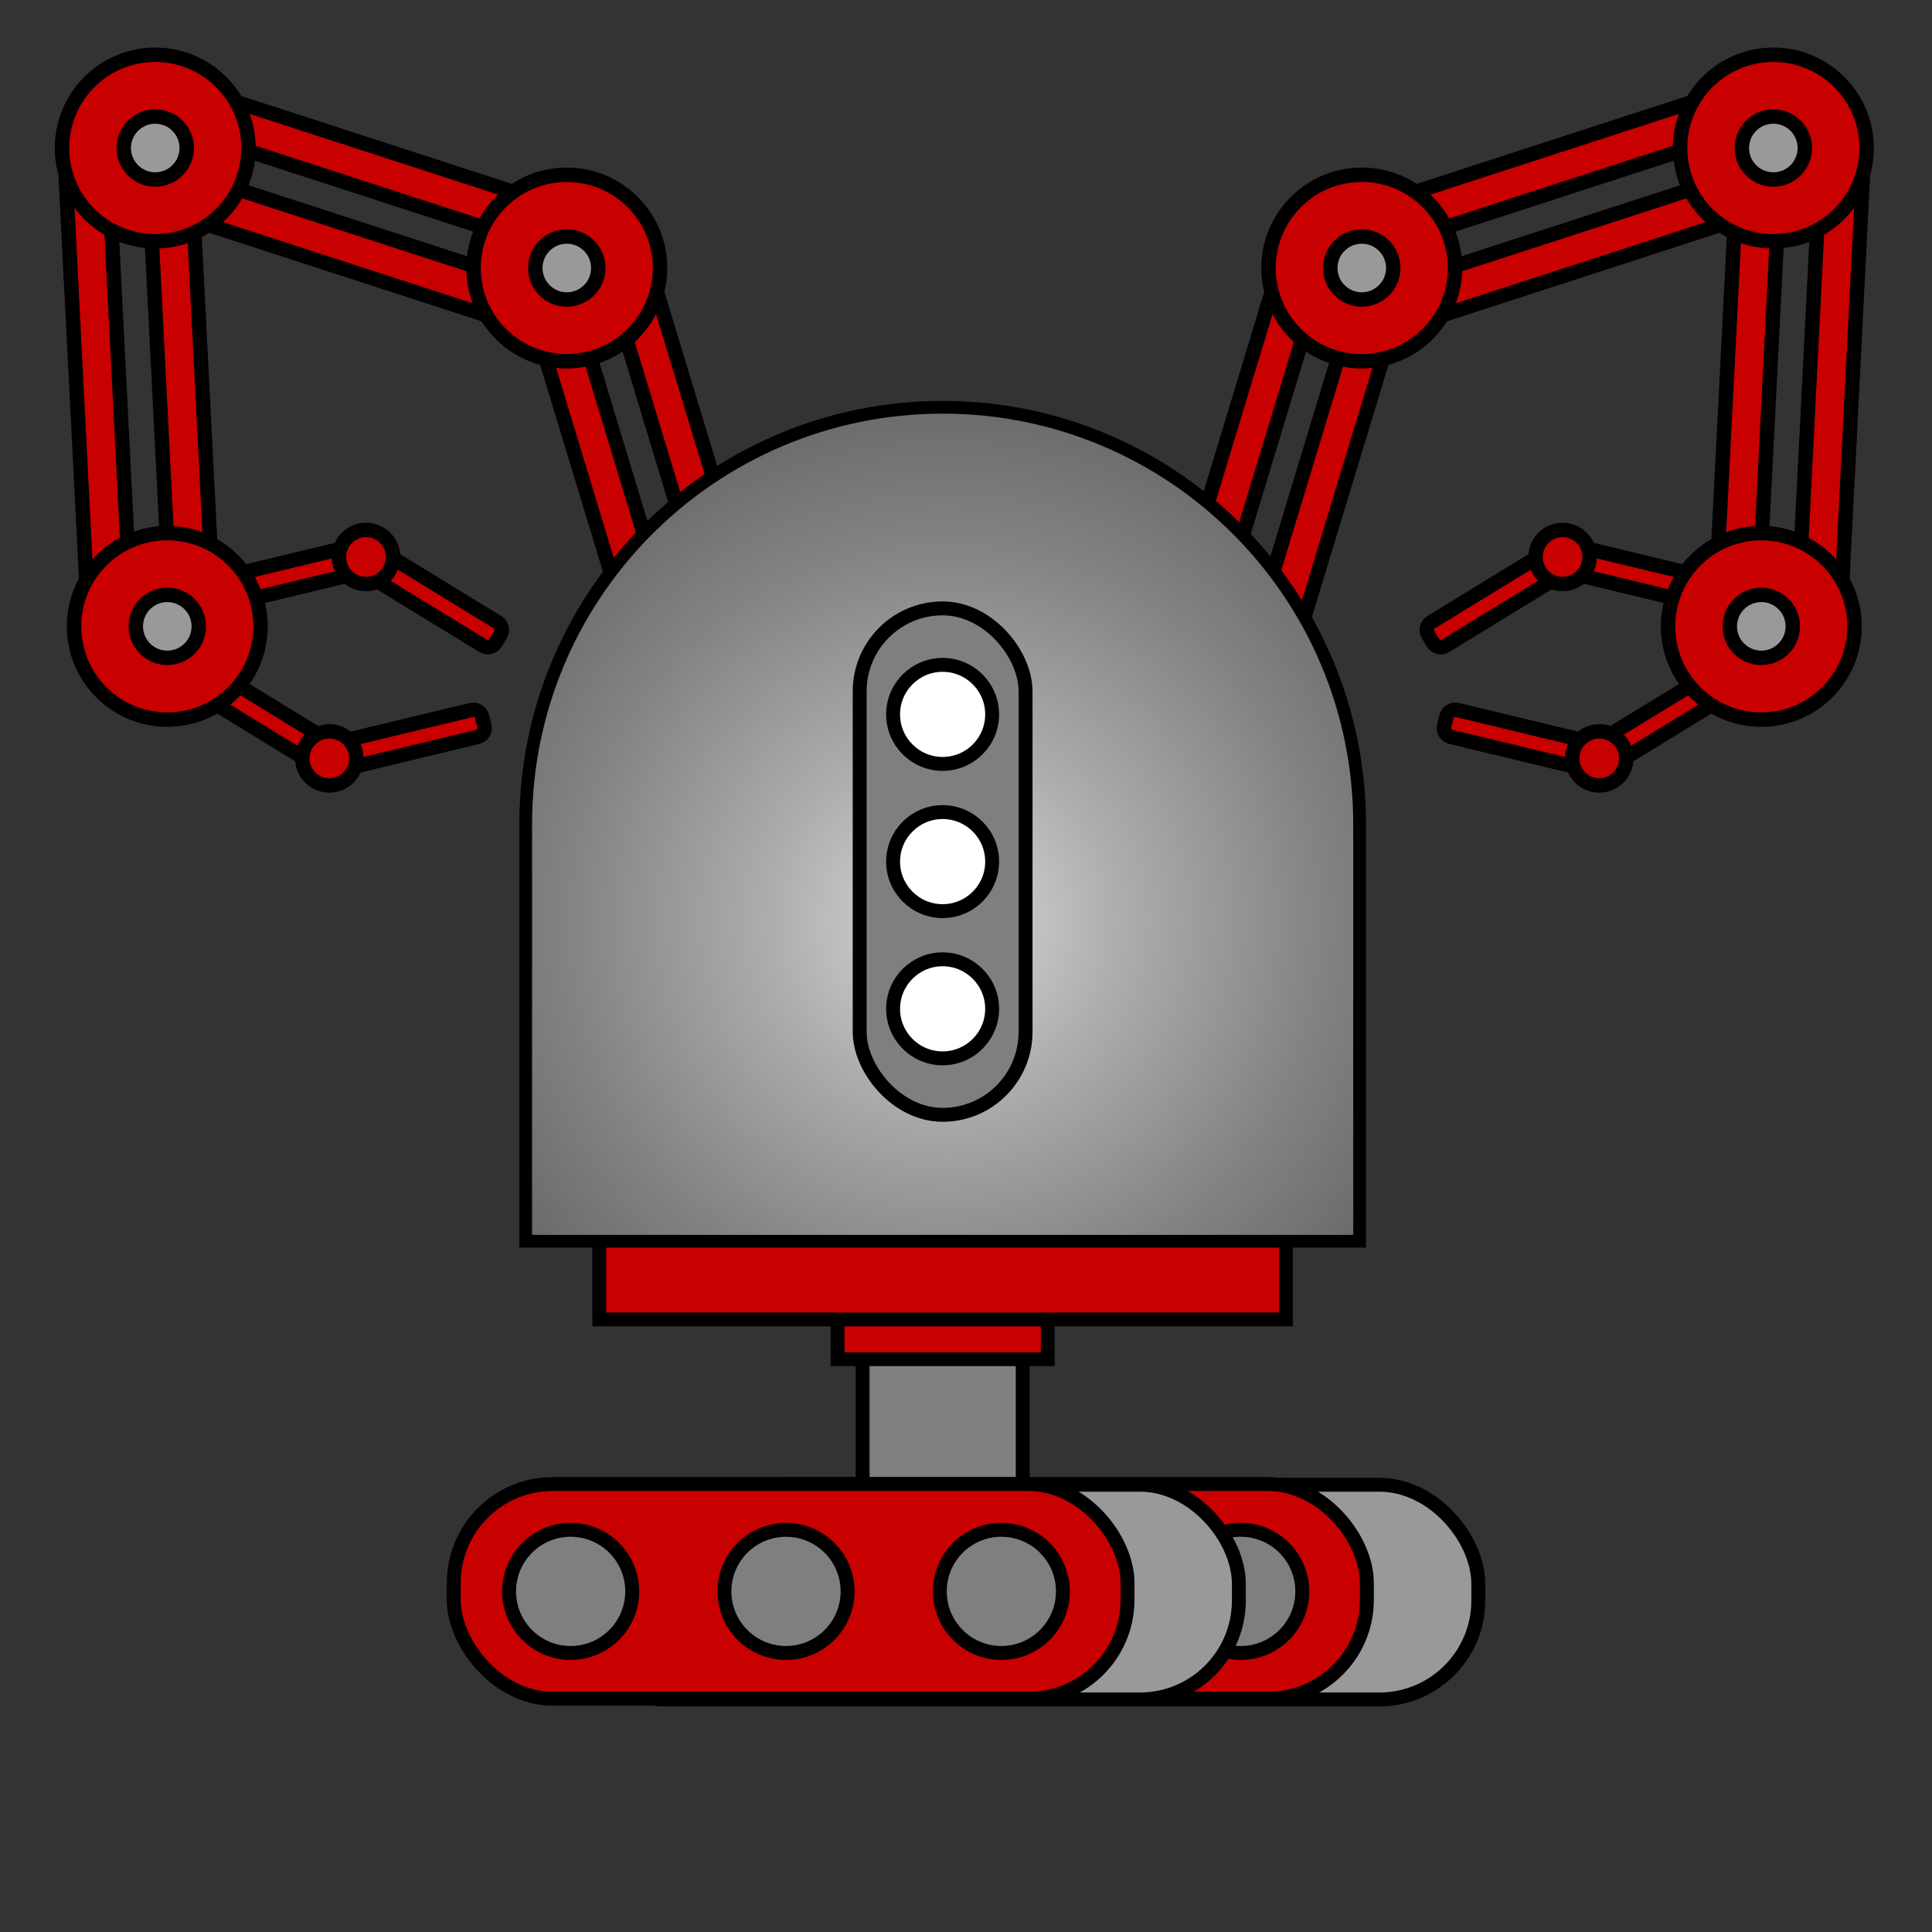<?xml version="1.0" encoding="UTF-8"?><svg id="Robos" xmlns="http://www.w3.org/2000/svg" xmlns:xlink="http://www.w3.org/1999/xlink" viewBox="0 0 300 300"><rect x="0" y="0" width="300" height="300" fill="#333333" stroke="none"/><defs><style>.cls-1,.cls-2,.cls-3,.cls-4,.cls-5,.cls-6,.cls-7,.cls-8{stroke:#000;stroke-miterlimit:10;}.cls-1,.cls-4{fill:#999;}.cls-1,.cls-5,.cls-7,.cls-8{stroke-width:2.16px;}.cls-2{fill:url(#radial-gradient);stroke-width:1.98px;}.cls-2,.cls-3,.cls-4,.cls-6{stroke-linecap:round;}.cls-3,.cls-4{stroke-width:2.24px;}.cls-3,.cls-6,.cls-7{fill:#c90000;}.cls-5{fill:#fff;}.cls-6{stroke-width:2.14px;}.cls-8{fill:#7f7f7f;}</style><symbol id="Robot_arm_4" viewBox="0 0 114.52 152.76"><g><g><polygon class="cls-3" points="11.83 77.9 38.98 133.41 32.98 136.34 5.84 80.83 11.83 77.9"/><polygon class="cls-3" points="23.37 72.26 50.51 127.77 44.52 130.7 17.38 75.19 23.37 72.26"/></g><circle class="cls-3" cx="44.24" cy="137.15" r="14.48"/><circle class="cls-4" cx="44.24" cy="137.15" r="4.89"/><g><polygon class="cls-3" points="45.29 15.25 15.26 69.25 9.44 66.01 39.46 12.01 45.29 15.25"/><polygon class="cls-3" points="56.51 21.49 26.49 75.49 20.66 72.25 50.68 18.25 56.51 21.49"/></g><circle class="cls-3" cx="15.6" cy="72.77" r="14.48"/><circle class="cls-4" cx="15.6" cy="72.77" r="4.89"/><g><polygon class="cls-3" points="98.19 61.79 58.46 14.47 63.57 10.18 103.3 57.5 98.19 61.79"/><polygon class="cls-3" points="88.36 70.05 48.63 22.72 53.74 18.44 93.47 65.76 88.36 70.05"/></g><circle class="cls-3" cx="49.7" cy="15.6" r="14.48"/><circle class="cls-4" cx="49.7" cy="15.6" r="4.89"/><g><g><path class="cls-3" d="M94.53,105.46l-1.42-.4c-.75-.21-1.19-.99-.98-1.74l6.25-22.38c.21-.75,.99-1.19,1.74-.98l1.42,.4c.75,.21,1.19,.99,.98,1.74l-6.25,22.38c-.21,.75-.99,1.19-1.74,.98Z"/><path class="cls-3" d="M95.39,102.04l.72,1.29c.38,.68,.14,1.54-.54,1.92l-20.25,11.41c-.68,.38-1.54,.14-1.92-.54l-.72-1.29c-.38-.68-.14-1.54,.54-1.92l20.25-11.41c.68-.38,1.54-.14,1.92,.54Z"/><circle class="cls-3" cx="94.46" cy="103.41" r="4.2"/></g><g><path class="cls-3" d="M68.93,82.35l1.42,.4c.75,.21,1.19,.99,.98,1.74l-6.25,22.38c-.21,.75-.99,1.19-1.74,.98l-1.42-.4c-.75-.21-1.19-.99-.98-1.74l6.25-22.38c.21-.75,.99-1.19,1.74-.98Z"/><path class="cls-3" d="M68.06,85.76l-.72-1.29c-.38-.68-.14-1.54,.54-1.92l20.25-11.41c.68-.38,1.54-.14,1.92,.54l.72,1.29c.38,.68,.14,1.54-.54,1.92l-20.25,11.41c-.68,.38-1.54,.14-1.92-.54Z"/><circle class="cls-3" cx="68.99" cy="84.39" r="4.2"/></g></g><circle class="cls-3" cx="98.92" cy="71.26" r="14.48"/><circle class="cls-4" cx="98.92" cy="71.26" r="4.89"/></g></symbol><radialGradient id="radial-gradient" cx="66.1" cy="80.75" fx="66.1" fy="80.75" r="97.49" gradientTransform="matrix(1, 0, 0, 1, 0, 0)" gradientUnits="userSpaceOnUse"><stop offset="0" stop-color="#d9d9d9"/><stop offset=".28" stop-color="#aeadad"/><stop offset=".6" stop-color="#838383"/><stop offset=".85" stop-color="#696868"/><stop offset="1" stop-color="#605f5f"/></radialGradient><symbol id="Robot_base_1_2" viewBox="0 0 131.47 181.33"><g><rect class="cls-8" x="53.3" y="141.51" width="24.87" height="38.74"/><polyline class="cls-6" points="82.05 143.39 82.05 148.81 49.42 148.81 49.42 143.39"/><polyline class="cls-6" points="119.05 130.48 119.05 142.63 12.41 142.63 12.41 130.48"/><path class="cls-2" d="M65.73,.99h0c35.73,0,64.75,29.01,64.75,64.75v64.75H.99V65.73C.99,30,30,.99,65.73,.99Z"/><rect class="cls-8" x="52.85" y="32.22" width="25.76" height="78.64" rx="12.88" ry="12.88"/><g><circle class="cls-5" cx="65.73" cy="48.68" r="7.69"/><circle class="cls-5" cx="65.73" cy="71.54" r="7.69"/><circle class="cls-5" cx="65.73" cy="94.4" r="7.69"/></g></g></symbol><symbol id="Robot_wheels_1" viewBox="0 0 161.25 35.61"><g><rect class="cls-1" x="55.55" y="1.19" width="104.62" height="33.34" rx="15.36" ry="15.36"/><rect class="cls-7" x="38.25" y="1.08" width="104.62" height="33.34" rx="15.36" ry="15.36"/><circle class="cls-5" cx="56.41" cy="17.75" r="9.56"/><circle class="cls-5" cx="89.84" cy="17.75" r="9.56"/><circle class="cls-8" cx="123.28" cy="17.75" r="9.56"/><rect class="cls-1" x="18.37" y="1.19" width="104.62" height="33.34" rx="15.36" ry="15.36"/><rect class="cls-7" x="1.08" y="1.08" width="104.62" height="33.34" rx="15.36" ry="15.36"/><circle class="cls-8" cx="19.23" cy="17.75" r="9.56"/><circle class="cls-8" cx="52.67" cy="17.75" r="9.56"/><circle class="cls-8" cx="86.11" cy="17.75" r="9.56"/></g></symbol></defs><use width="114.52" height="152.76" transform="translate(249.6 -22.29) rotate(42.93)" xlink:href="#Robot_arm_4"/><use width="114.52" height="152.76" transform="translate(49.87 -22.29) rotate(137.07) scale(1 -1)" xlink:href="#Robot_arm_4"/><use width="131.47" height="181.33" transform="translate(80.64 62.25)" xlink:href="#Robot_base_1_2"/><use width="161.25" height="35.61" transform="translate(69.38 229.36)" xlink:href="#Robot_wheels_1"/></svg>